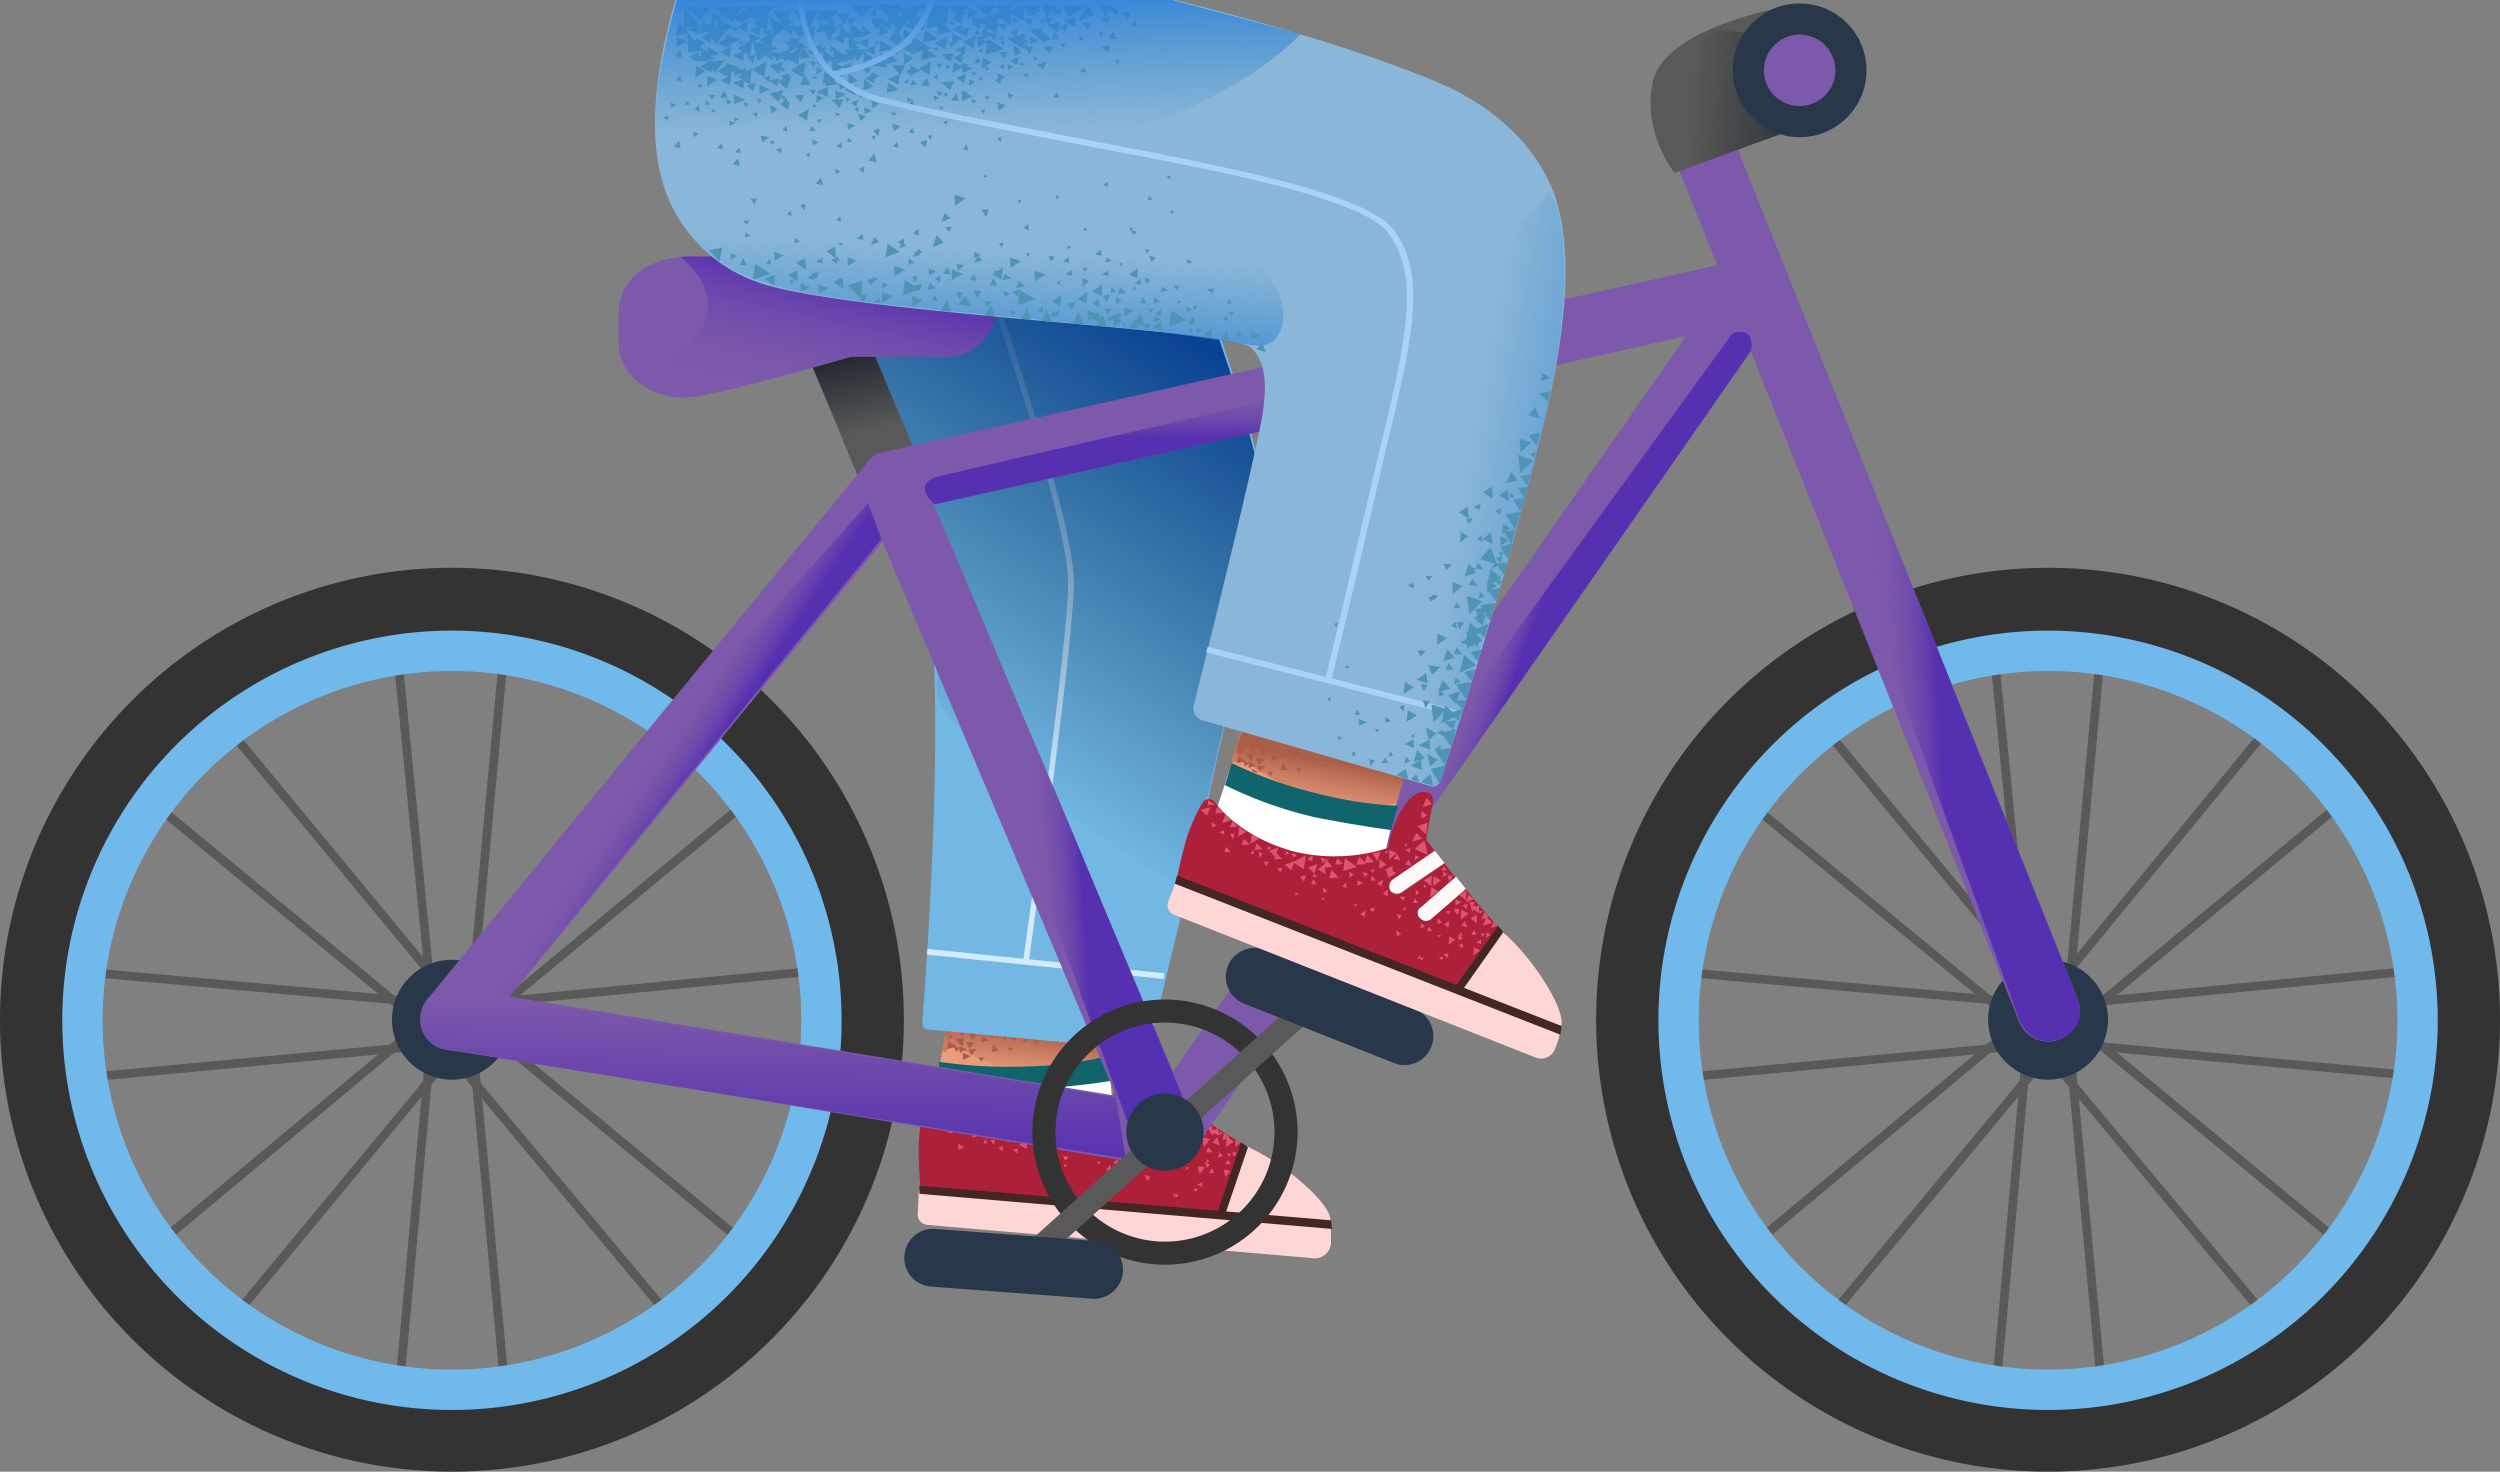 <svg xmlns="http://www.w3.org/2000/svg" xmlns:xlink="http://www.w3.org/1999/xlink" width="433.701" height="255.301" viewBox="0 0 433.701 255.301">
  <rect x="0" y="0" width="433.701" height="255.301" fill="#808080" stroke="none"/>
  <defs>
    <linearGradient id="linear-gradient" x1="0.421" y1="0.952" x2="0.494" y2="0.542" gradientUnits="objectBoundingBox">
      <stop offset="0" stop-color="#cc7a5e" stop-opacity="0"/>
      <stop offset="0.924" stop-color="#aa5f4b"/>
    </linearGradient>
    <linearGradient id="linear-gradient-2" x1="0.339" y1="0.816" x2="0.564" y2="0.235" gradientUnits="objectBoundingBox">
      <stop offset="0" stop-color="#093f5c" stop-opacity="0"/>
      <stop offset="1" stop-color="#094193"/>
    </linearGradient>
    <linearGradient id="linear-gradient-3" x1="0.582" y1="0.928" x2="0.406" y2="0.071" gradientUnits="objectBoundingBox">
      <stop offset="0" stop-color="#151e28" stop-opacity="0"/>
      <stop offset="0.998" stop-color="#151e28"/>
    </linearGradient>
    <linearGradient id="linear-gradient-4" x1="0.113" y1="0.49" x2="1.692" y2="0.618" xlink:href="#linear-gradient-3"/>
    <linearGradient id="linear-gradient-5" x1="0.226" y1="0.878" x2="0.632" y2="0.163" gradientUnits="objectBoundingBox">
      <stop offset="0.017" stop-color="#7c59aa" stop-opacity="0"/>
      <stop offset="1" stop-color="#5530b0"/>
    </linearGradient>
    <linearGradient id="linear-gradient-6" x1="0.441" y1="0.508" x2="0.589" y2="0.489" xlink:href="#linear-gradient-5"/>
    <linearGradient id="linear-gradient-7" x1="0.44" y1="0.51" x2="0.597" y2="0.487" xlink:href="#linear-gradient-5"/>
    <linearGradient id="linear-gradient-8" x1="0.489" y1="0.486" x2="0.563" y2="0.544" xlink:href="#linear-gradient-5"/>
    <linearGradient id="linear-gradient-9" x1="0.547" y1="0.112" x2="0.457" y2="0.996" gradientUnits="objectBoundingBox">
      <stop offset="0.017" stop-color="#7c59aa"/>
      <stop offset="1" stop-color="#5530b0"/>
    </linearGradient>
    <linearGradient id="linear-gradient-10" x1="0.489" y1="0.486" x2="0.545" y2="0.515" xlink:href="#linear-gradient-5"/>
    <linearGradient id="linear-gradient-11" x1="0.495" y1="0.399" x2="0.509" y2="0.655" xlink:href="#linear-gradient-5"/>
    <linearGradient id="linear-gradient-12" x1="0.39" y1="0.985" x2="0.478" y2="0.616" gradientUnits="objectBoundingBox">
      <stop offset="0" stop-color="#cc7a5e" stop-opacity="0"/>
      <stop offset="1" stop-color="#aa5f4b"/>
    </linearGradient>
    <linearGradient id="linear-gradient-13" x1="0.655" y1="0.493" x2="1.235" y2="0.656" gradientUnits="objectBoundingBox">
      <stop offset="0" stop-color="#4089c2" stop-opacity="0"/>
      <stop offset="0.891" stop-color="#247cde"/>
    </linearGradient>
    <linearGradient id="linear-gradient-14" x1="0.484" y1="0.587" x2="0.405" y2="1.182" xlink:href="#linear-gradient-13"/>
    <linearGradient id="linear-gradient-15" x1="0.509" y1="0.709" x2="0.466" y2="-0.243" xlink:href="#linear-gradient-13"/>
  </defs>
  <g id="_57" data-name="57" transform="translate(-36.699 -208.1)">
    <path id="Path_12481" data-name="Path 12481" d="M198.7,398.3l5.3-28.2,28.2,6.8-5.9,35.7Z" fill="#ea9d7d"/>
    <path id="Path_12482" data-name="Path 12482" d="M200.4,390.5a.4.4,0,0,1-.2-.4l3.2-17.3c.1-.2.3-.4.5-.3a.382.382,0,0,1,.3.5L201,390.3c-.1.2-.3.4-.5.3Z" fill="#cc7a5e"/>
    <path id="Path_12483" data-name="Path 12483" d="M212.3,393.9c11.1,3.2,17.2.1,17.2.1l2.6-13.9-28.5-6.4-3,14.6a36.378,36.378,0,0,0,11.7,5.6Z" fill="url(#linear-gradient)"/>
    <g id="Group_877" data-name="Group 877">
      <path id="Path_12484" data-name="Path 12484" d="M201.4,387.5l-.1.9.8-.3Zm10.6.8,1,.2-.3-1Zm-9.3-2.5.8,2.2,1.2-1.9Zm11.3,2.9.8.2-.2-.8Zm-5.5-.4.7-.2-.5-.5Zm-6,1.4.2-.1-1.5-.9-.2,1.4,1.2-.3.4.8.7-.7Zm2.4.3.9-1.1h-1.5Zm-2.5-1.6,1.3,1.3.2-1.6Zm4.5.5,1.4-.3-1.1-.8Zm-1.7,2.3.9-1.1h-1.4Zm-1.4.8,1.3-.7-1.4-.6Zm8-4.7-1.3-.1.5,1.3Zm-1.4-.2-1.3-.2.5,1.3Zm-1.6-.3-1.3-.2.5,1.3Zm-2.2-.2-1.9.2.6,1.8Zm9.9,2.7.4-.6-.9-.1Z" fill="#ad5c49"/>
      <path id="Path_12485" data-name="Path 12485" d="M212,390.5l.4-.6-.9-.1Zm-5.1,1.8.5-.7-1-.1Zm1.8-1.7,1.3-.2-1-1.1Zm-4.3-.5-1.3-.5.1,1.2Zm-2.9-2.9,1.2-.1-.9-1.2Z" fill="#ad5c49"/>
    </g>
    <path id="Path_12486" data-name="Path 12486" d="M167.9,242.6S196.3,295.9,198,312c2.5,23.1-.7,65.7-1.3,73.4a1.109,1.109,0,0,0,1.1,1.3l38.1,3.6s16.7-66.9,20.2-92.7c1.8-13.4-28-82.9-28-82.9l-60.2,27.9Z" fill="#73b7e5"/>
    <g id="Group_878" data-name="Group 878">
      <path id="Path_12487" data-name="Path 12487" d="M197.505,373.71l.1-.995,41.085,4.225-.1.995Z" fill="#d2ebff"/>
      <path id="Path_12488" data-name="Path 12488" d="M215.2,374.8l-1-.1c.1-.5,7.8-54.7,7.8-65.5,0-12.3-17-59.7-17.1-60.2l.9-.3c.7,2,17.2,48.1,17.2,60.5,0,10.8-7.8,65-7.8,65.6Z" fill="#d2ebff"/>
    </g>
    <path id="Path_12489" data-name="Path 12489" d="M167.9,243.3S185,273.9,191,292.5s8.9,25.3,8.2,35,43.2,35,43.2,35,12.4-51.7,13.6-65-28-82.9-28-82.9Z" fill="url(#linear-gradient-2)"/>
    <path id="Path_12490" data-name="Path 12490" d="M176.72,269.64l9.965-4.162,10.56,25.282-9.965,4.162Z" fill="#595959"/>
    <path id="Path_12491" data-name="Path 12491" d="M229.2,393.3a128.113,128.113,0,0,1-13,1.5,62.876,62.876,0,0,1-16.5-.8l.4,11.2s1,1.6,14,1.5,15.8-4,15.8-4l-.7-9.4Z" fill="#fff"/>
    <path id="Path_12492" data-name="Path 12492" d="M229.4,395.6l-.1-4.4a65.069,65.069,0,0,1-14.2,1.9,83.553,83.553,0,0,1-15.5-.8l.2,4a73.223,73.223,0,0,0,16.5.8C223.1,396.5,227.3,396,229.4,395.6Z" fill="#10646c"/>
    <g id="Group_879" data-name="Group 879">
      <path id="Path_12493" data-name="Path 12493" d="M267.6,423.8v-3.1l-71.5-6.1-.2,4.3a1.828,1.828,0,0,0,1.7,1.7l67.2,5.8a2.825,2.825,0,0,0,2.8-2.6Z" fill="#fed6d6"/>
      <path id="Path_12494" data-name="Path 12494" d="M267.5,419.5c-.6-3.3-8-9.3-13.2-11.9l-1.6-.8-4.2,12.3,19.2,1.6A2.537,2.537,0,0,1,267.5,419.5Z" fill="#fed6d6"/>
    </g>
    <path id="Path_12495" data-name="Path 12495" d="M244.8,401.7l-4.3,6.7a1.583,1.583,0,0,1-1.6.6.52.52,0,0,1-.4-.2,1.309,1.309,0,0,1-.2-1.9l4.3-6.7-2.5-1.8-5.7,7.1a1.237,1.237,0,0,1-1.4.4.55.55,0,0,1-.5-.3,1.4,1.4,0,0,1-.1-1.9l5.5-6.8-1.9-1.4-.7-6.7a1.208,1.208,0,0,0-1.3-1.1c-1,0-2.4.6-3.2,3.3a19.181,19.181,0,0,0-.7,7.9,30.615,30.615,0,0,1-15.2,5.3,25.4,25.4,0,0,1-15.9-4.3,1.319,1.319,0,0,0-2.1.8,30.778,30.778,0,0,0-.8,8.4c0,1.9.2,3.9.3,5.6l52.3,4.5,4.2-12.3c-2.5-1.4-5.4-3.3-8.1-5.2Z" fill="#ad203a"/>
    <path id="Path_12496" data-name="Path 12496" d="M232.4,405.7c.2.1.3.2.4.2a1.354,1.354,0,0,0,1.4-.4l5.7-7.1c-.9-.5-1.6-1.1-2.2-1.5l-5.5,6.9a1.4,1.4,0,0,0,.2,1.9Zm6.2,3.1c.1,0,.2.1.4.2a1.477,1.477,0,0,0,1.6-.6l4.3-6.7-2.2-1.5-4.3,6.8a1.078,1.078,0,0,0,.2,1.8Z" fill="#fff8f8"/>
    <g id="Group_880" data-name="Group 880">
      <path id="Path_12497" data-name="Path 12497" d="M196.2,415.2v-1.4l71.4,6,.2,1.5-71.6-6.1Z" fill="#442624"/>
      <path id="Path_12498" data-name="Path 12498" d="M249.1,419.2l-1.3-.4,4.2-12.5,1.2.8-4.1,12.1Z" fill="#442624"/>
    </g>
    <g id="Group_881" data-name="Group 881">
      <path id="Path_12499" data-name="Path 12499" d="M240.4,410.6l.9-.1-.6-.8-.3.9Zm5.3,0-1.2-.2.3,1.4.9-1.2ZM235,389.2l-1.2-.8-.3,1.7,1.5-.9Zm-1.2,5.7-.2,1.6,1.4-.9Zm16,10.5.2-.1-1-.7-.2,1.4.7-.4-.2,1.5,1.4-.9Zm-21-5.6-1.3.6,1.2,1.1Zm2.8-.6-1.5-.2.5,1.6Zm8.7,2.3-1.4-.3.4,1.7,1-1.4Zm-1,3.4,1.1-1.4-1.4-.3.3,1.7Zm10,7.4.9-1.1L249,411l.3,1.3ZM245,401.9l-1.1,1,1.5.6Zm-16.7-.1-1.5-.9-.1,1.5Z" fill="#dd5472"/>
      <path id="Path_12500" data-name="Path 12500" d="M225.4,403.1l1.6-.6-1.5-.9Zm-3.7,3.6,1.5-.6-1.5-.9Zm16.8-5.6-1.1,1.1,1.5.6Zm-18.3,2.5-.1,1.1-.8,1.1,1.6.4-.5-1.1,1.2-.5Zm-8.8,2.7,1.3-.5-1.2-.7Zm10.5-3.3-.1,1.2,1.3-.5Zm-16.5,2.5,1.3-.5-1.2-.7Zm-2.8-3.6v1.2l1.2-.5Zm6.4,3.2-1.2-.7v1.3l1.2-.6Zm-9.6-4.8v1.3l1.3-.5Zm48.5,5.1-.9.9,1.3.5-.4-1.4Zm-1.2-2.4-1.1-.5-.1,1.4,1.2-.9Zm-.1,2.7-1.4-.3.4,1.7,1-1.4Zm-5.5,9.5-.5.2-.2-.4-.2.7.3-.1.5.2.1-.6Zm3.7-11.1-1.2-.2.3,1Zm.2.5.9.5-.1-1-.8.5Zm3,4.4.9-.4-.7-.6Zm-45.1-1.5,1.1-.3-1-.7Zm6.2-.8.2-.9-.8.1Zm-8.1-2.2,1,.2-.3-.8-.7.6Zm30.4-4.2,1.1-.1-.8-.9Zm-4.8,6.2.8-.8-1.2-.2Zm6.9-5.9,1.1-.1-.8-.9Zm7,.3.6-.8-.8-.2Zm-5.6-1.4.6-.8-.8-.2Zm-.7,6.8.9.4-.1-.8-.8.4Zm-.6-8.7-.7.5.9.3Zm-5,13.5.9.2-.2-1.2Zm0-6,.8-.4-.9-.5.1.9Zm6,4.3.6.8.2-.9Zm-3.3-2.8.9.2-.3-1.2-.6,1Zm-.7-2.3-.7.9.9.2Zm-13-.6-.6,1.1,1,.1Zm13.8,0,.5-.7h.1l-.1-.1.4-.6h-.6l-.2-1-1.1,1,.3.1.7,1.3Zm4.1-9.1-.3-2.1-1.5,1.1Zm-31.8,9.3-.8.3.7.7Zm11.3.5h-1l.6.7Zm9.2,3,.8.1-.4-.9-.4.8Zm-4.1-3.8-.9.1.7.8Zm7.4,1.2.3-.8-.9.1.6.7Zm-14.4-.5.1.7.6-.4-.7-.3Zm15-1.1.5.4.2-.8Zm1.7-4.1-.2.5h.6l-.4-.5Zm2.8-2.1.1.6.3-.5-.4-.1Zm10.7,9.1-.7.3.6.4.1-.7Zm-7.9,2.2.5-.1-.4-.5Zm2.8-5.1-.6-.1.2.5.4-.4Zm5.5,11.3.6.4.1-.7-.7.3Zm-1.1-3.4.4-.5h-.6l.2.5Zm7.6-3-.7.3.6.4.1-.7Zm-3.7,1.5-.4-.5-.1.6h-.2l.2,1,.6-.5-.6-.4Zm2.3-5.1h-.6l.3.5Zm-27.4,6.1.5-.3-.6-.3.1.6Zm5.6-.9.4.5.1-.7Zm8.7,3.3.6-.7-1-.4Zm-5.9-3.2.8.4.1-1-.9.6Zm7.1-4.1-.1.9.9-.2-.8-.7Zm-24.4,1.9.7.6.1-.9Zm-2.6-.4.7.6.1-.9Zm-2.6-.7.7-.1-.4-.7-.3.8Zm2.4-2.1.2.7.5-.6Zm9.2,2.2-.1.7.8-.2Zm-19.3-2.5.5-.6-.9-.3Zm29.9-1.5,1-1L229,401Z" fill="#dd5472"/>
      <path id="Path_12501" data-name="Path 12501" d="M221.1,408.6l.4.9.6-.7-1-.2Zm4.4-3.8-.8-.3.3,1Zm-8,1.2,1.3.7.1-1.7-1.4,1Zm-10.7-1.2,1.1-1.3-1.4-.4.3,1.7Zm-2.5-.6,1.1-1.2-1.4-.4.3,1.6Zm-3.1-2.9-.1,1.6,1.4-1-1.3-.6Zm9,3.7,1.2.7.1-1.7Zm-13.3-3.4,1.3.7.1-1.6-1.4.9Zm19.8,9.6.6-.1-.5-.4Zm17.2-19,.8-.8-1.2-.5Zm-16.3,15.1-.9.6.9.5Zm1.2,1.2,1-.1-.8-.8Zm25.9-3.1h-.2v0l-.6.1.2.4-.1.2h.3l.3.4.1-.4h.3l-.2-.4-.1-.3Zm1.7,6.2h.9l-.3-.8-.6.8Zm-7.2-1,.7-.6-.8-.4Zm2.9-10.5-1,.2.6,1Zm-4.8,4.5-.8-.4.2,1Zm5.6,4.1.9.2-.2-1.2Zm-2.1-9.3-.8-.4v.9Zm5.3,4.3.4.5.6,1,.1-.5,1.1.4-.4-1.4-.5.6.1-.3-.6.1.2-.7-1,.3Zm3.7,5.6-.6.7,1,.1-.4-.8Zm-8.2-1.3.2,1,.6-.5Zm4.3,0h1.2l-.8-.9Zm4.8.8.6-.7-.8-.2.2.9Zm-6.3,4.8.9.4-.1-.8-.8.4Zm7.5-7.3-.9-.4v1.2l.9-.8Zm-54.1-5.7,1.2-.5-1.4-.4Zm39.1-2.7-1.3-2.3-1.2,1.9Zm-20.4,6.2-1.6,1.7v-.1l-1.4,1,1.3.7.1-1.4,1.9.6-.3-2.5Zm9.1-.6-2.4-.8.3,2.2,2.1-1.4Z" fill="#dd5472"/>
    </g>
    <path id="Path_12502" data-name="Path 12502" d="M183.1,284.5l-6.3-14.8,9.9-4.2,6.6,16.1Z" fill="url(#linear-gradient-3)"/>
    <g id="Group_882" data-name="Group 882">
      <path id="Path_12503" data-name="Path 12503" d="M401.4,458.1l-6.9-73.8,6.9-74.3,1.5.2L396,384.4l6.9,73.5Zm-18.8,3.3-1.5-.2,7-76.8-7-70.9,1.5-.2,7,71.2Z" fill="#595959"/>
      <path id="Path_12504" data-name="Path 12504" d="M467.6,396.6l-74.3-6.9-73.5,6.9-.1-1.5,73.7-6.9,74.3,6.9Zm-74.3-13.3h0l-77-6.9.1-1.5,76.9,6.9,70.9-6.9.2,1.5Z" fill="#595959"/>
      <path id="Path_12505" data-name="Path 12505" d="M348.6,444.5l-1.2-1,47.3-57.1,57.4-47.6,1,1.2-57.3,47.5Zm-16.8-11.9-1-1.2L390.1,382l45.2-55.1,1.2,1-45.4,55.2Z" fill="#595959"/>
      <path id="Path_12506" data-name="Path 12506" d="M449.8,430.6l-57.1-47.2-47.6-57.5,1.2-1,47.6,57.5,56.9,47Zm-12.1,16.6-49.4-59.3-55.1-45.2,1-1.2,55.2,45.4,49.5,59.3Z" fill="#595959"/>
    </g>
    <circle id="Ellipse_357" data-name="Ellipse 357" cx="10.4" cy="10.4" r="10.4" transform="translate(381.6 374.6)" fill="#283749"/>
    <path id="Path_12507" data-name="Path 12507" d="M392,321.6A63.4,63.4,0,1,1,328.6,385,63.483,63.483,0,0,1,392,321.6m0-15A78.4,78.4,0,1,0,470.4,385,78.4,78.4,0,0,0,392,306.6Z" fill="#333"/>
    <path id="Path_12508" data-name="Path 12508" d="M392,324.5a60.6,60.6,0,1,1-60.6,60.6A60.688,60.688,0,0,1,392,324.5m0-7a67.6,67.6,0,1,0,67.6,67.6A67.644,67.644,0,0,0,392,317.5Z" fill="#71b9ea"/>
    <g id="Group_883" data-name="Group 883">
      <path id="Path_12509" data-name="Path 12509" d="M124.4,458.1l-6.9-73.8,6.9-74.3,1.5.2L119,384.4l6.9,73.5Zm-18.8,3.3-1.5-.2,7-76.8-7-70.9,1.5-.2,7,71.2Z" fill="#595959"/>
      <path id="Path_12510" data-name="Path 12510" d="M190.6,396.6l-74.2-6.9-73.6,6.9-.1-1.5,73.7-6.9,74.3,6.9Zm-74.2-13.3h-.1l-77-6.9.1-1.5,77,6.9,70.9-6.9.1,1.5Z" fill="#595959"/>
      <path id="Path_12511" data-name="Path 12511" d="M71.7,444.5l-1.2-1,47.3-57.1,57.4-47.6,1,1.2-57.4,47.5ZM54.9,432.6l-1-1.2L113.1,382l45.3-55.1,1.2,1-45.4,55.2Z" fill="#595959"/>
      <path id="Path_12512" data-name="Path 12512" d="M172.9,430.6l-57.1-47.2L68.2,325.9l1.2-1,47.5,57.5,57,47Zm-12.1,16.6-49.5-59.3-55-45.2,1-1.2,55.2,45.4L162,446.2Z" fill="#595959"/>
    </g>
    <circle id="Ellipse_358" data-name="Ellipse 358" cx="10.4" cy="10.4" r="10.4" transform="translate(104.7 374.6)" fill="#283749"/>
    <path id="Path_12513" data-name="Path 12513" d="M392,321.6A63.4,63.4,0,1,1,328.6,385,63.483,63.483,0,0,1,392,321.6m0-15A78.4,78.4,0,1,0,470.4,385,78.4,78.4,0,0,0,392,306.6Z" transform="translate(-276.9)" fill="#333"/>
    <path id="Path_12514" data-name="Path 12514" d="M392,324.5a60.6,60.6,0,1,1-60.6,60.6A60.688,60.688,0,0,1,392,324.5m0-7a67.6,67.6,0,1,0,67.6,67.6A67.644,67.644,0,0,0,392,317.5Z" transform="translate(-276.9)" fill="#71b9ea"/>
    <path id="Path_12515" data-name="Path 12515" d="M200.8,270H184.3s-21,6.2-27.8,7c-5,.6-12.5-2.4-12.5-9.8V263c0-8.4,7.7-10.4,12.5-10.4h44.3a8.71,8.71,0,0,1,8.7,8.7h0a8.71,8.71,0,0,1-8.7,8.7ZM397.1,381.3,335.5,227.4a5.385,5.385,0,1,0-10,4l9.1,22.7L190.1,286.5c-.2,0-.3.1-.5.1h-.1c-.1,0-.2.1-.4.1H189c-.1.1-.3.1-.4.2l-.1.1c-.1.1-.2.1-.3.2a.1.1,0,0,0-.1.1l-.8.8c-.1.1-.2.2-.2.3l-76.3,93.1a5.368,5.368,0,0,0-.7,5.7,5.49,5.49,0,0,0,4.5,3.1c4.2.5,76,12.3,123.5,20.2h1.6a.6.6,0,0,0,.4-.1c.1,0,.2,0,.2-.1.1,0,.2-.1.4-.1.1,0,.2-.1.3-.1s.2-.1.3-.1.2-.1.3-.2c.1,0,.2-.1.3-.2s.2-.1.3-.2.2-.1.2-.2c.1-.1.2-.1.2-.2l.5-.5c.1-.1.1-.2.2-.2h0L340.4,269,387,385.4a5.4,5.4,0,0,0,5,3.4,4.767,4.767,0,0,0,2-.4A5.453,5.453,0,0,0,397.1,381.3Zm-282.4,8.9Zm10.4-9.2,64.7-78.9,40.5,96.1L125.1,381Zm115.1,13-41.5-98.4,130.5-29.2Z" fill="#7c59aa"/>
    <path id="Path_12516" data-name="Path 12516" d="M346.3,209.3s-20.9,3.5-22.9,13.1c-1.8,8.8,3.8,15.7,3.8,15.7l19.1-7Z" fill="#595959"/>
    <path id="Path_12517" data-name="Path 12517" d="M333.7,213.3l8.8.7,3.5,17.2-17.3,6.3-.6-6.2C328,216.5,333.7,213.3,333.7,213.3Z" fill="url(#linear-gradient-4)"/>
    <path id="Path_12518" data-name="Path 12518" d="M156.5,277c6.8-.8,27.8-7,27.8-7h16.5a8.7,8.7,0,0,0,0-17.4H156.5a10.283,10.283,0,0,0-1.7.1c3.5,3,6.8,7.6,3.1,13.1-2.9,4.2-7.5,6.2-11.8,7.2A12.194,12.194,0,0,0,156.5,277Z" fill="url(#linear-gradient-5)"/>
    <path id="Path_12519" data-name="Path 12519" d="M338.2,234.3l58.9,147s2.2,4.9-3,7c-4.8,1.9-7-3-7-3L333,236.2Z" fill="url(#linear-gradient-6)"/>
    <path id="Path_12520" data-name="Path 12520" d="M199,295.5,243.8,403a5.038,5.038,0,0,1-2.9,7c-4.8,2-7-2.9-7-2.9L193.8,297.5l5.2-2Z" fill="url(#linear-gradient-7)"/>
    <path id="Path_12521" data-name="Path 12521" d="M189.6,301.6l-70.5,86.5s-3.2,4.3-7.6.8c-4-3.2-.8-7.6-.8-7.6l76.6-85.9Z" fill="url(#linear-gradient-8)"/>
    <path id="Path_12522" data-name="Path 12522" d="M232,409.1,114.3,390.2a5.035,5.035,0,0,1-4.5-6.1c.7-5.1,6.1-4.5,6.1-4.5l114.4,18.9Z" fill="url(#linear-gradient-9)"/>
    <path id="Path_12523" data-name="Path 12523" d="M340.5,268.9,244.3,407l-4.6-6.6L337.2,266C337.2,265.9,341.1,264.3,340.5,268.9Z" fill="url(#linear-gradient-10)"/>
    <path id="Path_12524" data-name="Path 12524" d="M198.8,295.6l130.4-29.2s3.2-5.2-6.6-3.4c-9.8,1.9-118.5,26.5-123.2,27.8s-.6,4.8-.6,4.8Z" fill="url(#linear-gradient-11)"/>
    <path id="Path_12525" data-name="Path 12525" d="M238.8,385.5a19,19,0,1,1-19,19,18.992,18.992,0,0,1,19-19m0-4a23,23,0,1,0,23,23,23,23,0,0,0-23-23Z" fill="#333"/>
    <path id="Path_12526" data-name="Path 12526" d="M212.3,430.8a2,2,0,0,1-1.3-3.5l54.5-48.9a1.985,1.985,0,0,1,2.6,3l-54.5,48.9a1.9,1.9,0,0,1-1.3.5Z" fill="#595959"/>
    <g id="Group_884" data-name="Group 884">
      <path id="Path_12527" data-name="Path 12527" d="M226.1,433.4l-27.9-2.1a4.97,4.97,0,0,1-4.6-5.4h0a4.97,4.97,0,0,1,5.4-4.6l27.9,2.1a4.97,4.97,0,0,1,4.6,5.4h0A5.038,5.038,0,0,1,226.1,433.4Zm52.4-40.9-26-10.3a5.013,5.013,0,0,1-2.8-6.5h0a5.013,5.013,0,0,1,6.5-2.8l26,10.3a5.013,5.013,0,0,1,2.8,6.5h0A4.977,4.977,0,0,1,278.5,392.5Z" fill="#283749"/>
      <circle id="Ellipse_359" data-name="Ellipse 359" cx="6.7" cy="6.7" r="6.7" transform="translate(232.1 397.8)" fill="#283749"/>
    </g>
    <path id="Path_12528" data-name="Path 12528" d="M248.1,348.4l8.2-27.5,27.3,9.7L274,365.5Z" fill="#ea9d7d"/>
    <path id="Path_12529" data-name="Path 12529" d="M250.6,340.2a.764.764,0,0,1-.2-.5l5.6-16.6a.474.474,0,0,1,.9.3L251.3,340a.486.486,0,0,1-.6.3.1.1,0,0,0-.1-.1Z" fill="#cc7a5e"/>
    <path id="Path_12530" data-name="Path 12530" d="M262,345.4c10.7,4.4,17.1,1.9,17.1,1.9l4-13.5-27.6-9.4L251,338.6S254.3,342.2,262,345.4Z" fill="url(#linear-gradient-12)"/>
    <g id="Group_885" data-name="Group 885">
      <path id="Path_12531" data-name="Path 12531" d="M251.9,337.9l-.2.9.8-.2Zm10.5,1.9.8.4-.1-1.1Zm-9.1-3.4.6,2.2,1.4-1.7Zm11,4,.7.4v-.9Zm-5.5-.9.7-.2-.4-.5Zm-6.1.7h.2l-1.4-1.1-.3,1.4,1.2-.2.3.8.7-.6Zm2.4.6,1-1-1.5-.2Zm-2.4-1.8,1.2,1.3.3-1.6Zm4.5.9,1.4-.1-1-1Zm-2,2.1,1.1-1-1.5-.1Zm-1.1.1h1l-1.3-.7Zm8.1-3.3-1.3-.3.4,1.4Zm-1.4-.4-1.2-.3.3,1.4Zm-1.5-.4-1.3-.3.4,1.4Zm-2.2-.4h-1.9l.5,1.8Zm9.6,3.7.5-.6-1-.2Z" fill="#ad5c49"/>
      <path id="Path_12532" data-name="Path 12532" d="M262.1,342.1l.5-.7-1-.1Zm-5,.7.5-.8-1-.1Zm1.7-1.1h1.3l-.8-1.2Zm-4.2-.9-1.3-.6v1.2Zm-2.7-3.1,1.3-.1-.8-1.2Z" fill="#ad5c49"/>
    </g>
    <path id="Path_12533" data-name="Path 12533" d="M305.9,240.7c-3.2-7.7-10.3-14.4-20.2-18.5-14.6-6-32.3-10.9-45.1-14.1H153.9c-2.6,8.7-5.6,22.7-1.7,33.3a26.23,26.23,0,0,0,17,16c17.3,5.3,81,7.8,84.5,11,3.4,3.1,2.6,9.1,1.4,14.8-2.3,11.1-9.3,39.3-11.3,47.2a2.2,2.2,0,0,0,1.6,2.7L285,344.5a1.245,1.245,0,0,0,1.5-.8c2-6,11.5-35.1,18-62,4.6-18.9,4.9-32.5,1.4-41Z" fill="#8ab7d9"/>
    <path id="Path_12534" data-name="Path 12534" d="M245.95,321.266l.247-.97,43.9,11.2-.247.97Z" fill="#aad2f9"/>
    <path id="Path_12535" data-name="Path 12535" d="M284.6,344.5a1.812,1.812,0,0,0,2.2-1.2L302,291.9c11.2-40.9,3.5-50.7,3.5-50.7s-13,15.4-25.5,32.5c-14,19.2-35.3,59.1-35.3,59.1l39.9,11.7Z" fill="url(#linear-gradient-13)"/>
    <path id="Path_12536" data-name="Path 12536" d="M248.5,251.3c-20.1-3.8-60.4-10.2-73.6-14.8a117.493,117.493,0,0,1-24.1-12.2s-2.5,15.6,5.7,24.6,17.5,10.3,43.1,13l37.9,3.7L254,268C262,269.5,261.6,253.8,248.5,251.3Z" fill="url(#linear-gradient-14)"/>
    <g id="Group_886" data-name="Group 886">
      <path id="Path_12537" data-name="Path 12537" d="M204.3,220.8l-1.7.8,1.4.9Zm13.4-.6.5-1.4-1.6.5Zm1.4-5.2,1.4-.1-.8-1.4Zm6.3-6-1.8,2.9,2.9-1.3Zm-6.6,8.4.6-1.3-1.7.1Zm-18.7,5,1.4,1.4.7-1.6Zm-17.8,4.4.7-1.5-2.1.1Zm32.6-10.6v-.4l-.7.4.2-.9.1.5.7-.6-.8-.3.1-1-.4.1-.3-.2-.1.4-.7.1.4-1.2-1.5.6.9.7-1.3.4,2.7,1.8v-.3l.2.1,1,1,.5-1.3Zm-3.4.9-1.6.1,1.1,1.1ZM203.7,234l1,.2-.3-1.1Zm-.2-6.1.1.8.8-.4Zm6.8,4.9.2-.9-.8.2Zm-18.7.7,1,.2-.3-1Zm.7-5.7-.9-.3.1.7Zm5.9,4.6.2-.9-.8.2Zm-3.9-1.3,1,.1-.3-1Zm-.2-6.1v.8l.9-.4Zm6.8,4.9.2-.9-.8.2Zm2.7-4.2,1.8-.9-1-.4.3-.2-1.1-.4.1.3-.2-.1Zm3.8,2.2.2-.9-.8.3Zm16.7-7.4,1,.2-.3-1Zm8.9-8,.9.2-.2-1Zm-13.6,12.4,1,.2-.3-1Zm4.5-10.5.1.8.8-.4Zm6.8,4.9.2-.9-.8.3Zm-9.4-2.9.2-.9-.8.3Zm6.5-1.9.2-.9-.8.2ZM200.2,224h-1.1l.6.9Zm-1.6-2.6.7.5.1-.9Zm3.1,4.1,1.4.1-.5-1.3Zm10.1-.2.7-.7-1-.4Zm-4.6-4-.8.5.7.4Zm6.7-2.6-.3.7h.9Zm-.8.8.4-1.5-1.5.6Zm2.2-3.7,1.5-.5-1.3-.9Zm.5,2.1.4.9.6-.6Zm-.9,3.7.1-.9-.8.5Zm-8.5-3.6-.2.5-.1-.1-.3.7h.9l-.2-.3h.3Zm4.5,2-.1-.9-.7.7Zm-7.4-1,.3-1.5.2.2.3-1.8-1.7.9,1,.6-1.5.7Zm2.5-4.8-2.3,1.2,1.9,1.1Zm-15.2,8.2-.3,1.8,2.1-.5Zm8.1,3.2.7-.6-1-.4Zm-4.6-3.8-.8.5.7.4Zm6.4-1.8.9-.1-.6-.7Zm-23.9-4.6.9-.1-.6-.7Zm31,10,.6-.4-.8-.4Zm2.2,1.9,1.1-.9-1.4-.6Zm-4.5-1.2.6-.5-.9-.3Zm-5.6.3-.3.6h.8Zm-35.7,8.1,1,.2-.2-1Zm-3.1-.7,1,.2-.2-1Zm3-4.6.8-.4-.8-.4Zm6.7,4.1.2-.9-.8.3Zm-6.8-8.8.1,1.7,1.8-.8Zm-9.9-10v1.7l1.8-.9Zm-.3,3.3,1.2.3-.3-1.4Zm.7-6-.7,2.5,2.3-.5ZM168,228.5l.1-.9-.8.2Zm-7.3-3.9-1.1-.1.6.9Zm1.9.7.3,1,.8-.6Zm-4.3-1.9.1-.9-.8.5Zm4.1.4-.8,1.2,1.3.1Zm5.7,1.3.2.9.6-.5Z" fill="#5094b5"/>
      <path id="Path_12538" data-name="Path 12538" d="M171.6,227l-1.4-.7.4,1.5Zm-5.6-.3.6-.6-.9-.3Zm-5.9.9.8-.1-.5-.5Zm21.7,6,1,.2-.2-1Zm-.1-6v.7l.8-.4Zm6.9,4-.8.2.6.6Zm-16.2-.9.9.2-.2-1Zm6.8-2-.8.2.6.6Zm4.3-4.2-1.9-.8.1,1.6Zm-15.1-1.7.1,1.6,1.8-.8Zm17.3,3.9-.8.2.6.7Zm-7.4-3h-1.2l.7.8Zm3.5,14.7.7-.6-1-.4Zm-4.7-3,.2-.8-.9.4Zm6.5-2.7h1l-.7-.7Zm2.3-7.6.6-.5-.8-.3Zm1.9.3.3,1.5,1.1-.8Zm-4.5-.5.3.9.6-.5Zm-5.4,1.2-.2.6.8-.1Zm-11.6-3.2,1,1,.6-1.5Zm5.9,1.8.1.7.8-.4-.8-.4.3-.9-2.4.7,1.6,1.4Zm24.3-1.8,1.5.2-.5-1.5Zm-7.4,8.8.2-1.3-1.2.4Zm-12.9-7.1h-1.7l1.1,1.3Zm15.3-5.2,1.4,1.8.8-1.8Zm-7.7,11.2,1.3-.7-1.4-.5ZM169,232.8l1.1-.9-1.5-.3Zm13.1-10.1-.8-.7.5-.1-2.1-1.3-.3,2,.6-.1-.2.5Zm3.9,6.4.9-.8-1.4-.5Zm-9-2.1-1.9,1.1,1.6.9Zm9.6-5.2-.1,2,1.7-.7Zm-1.5,1.1-2,.7,1.9,1Zm7.6-1.9-2,.8,1.9,1Zm-33.4,2.1,1.8-1.1-1.6-.8Zm-2-1.6,1.8-1.1-1.6-.9Zm37.3-1.2-.5-.2v.8l.4-.2v.7l1.8-1.1-1.7-.9Zm12.6-2.2L207,220l.6-.3.2.8.6-.5-.8-.4,1.2-.7Zm-2.3,3.7-.1,1.2,1.1-.7Zm7.7-5.8v.5l-.1-.1.1.4-.1.5.2-.1.1.7,1.1-.8-.6-.3.4-.2Zm-34.2,8.6-.1,1.3,1.2-.8Zm-16.1-3.5h.2l.3.2v-.1h.1v.2l-1.2.7,1.6.8.2-1.7V221l.2-.1-.3-.1.7-.5v1l1.1-.5.3.1-.9.5.9.5-1.7.6,1.9,1v-1.4l1.1.6.3-2.8-.9.5-.3-.8-.4.7h-.1l-.3-.4-.1.2-.3-.2.3-.1-2.4-.8.1.5-1.5.9Zm-2.3-.5v-.2l.1.2.2-.5.4.7,1.7-2.2-2.4.1v-.1l-.1.1h-.5l.1.2-1.3.8Zm.3-.9h-.1v-.1Zm-4.1-1.7,1.6.9.1-.6.1.1-.1.4,2.8-.4-.7-.6.4-.2.1.3,1-.6-.4-.1-1.6-.9-.1.9-.5-.4-.7-.7.9-.6-1.6-.8-.1.6-1.5-1.6.2,3.5,2.3-.3-.2.9-.3.1.1-.9Zm20.1,3.1-.8,1.8,1.8-.1Zm-2.4-.8,1,.6.1.1,1.1.5.3-2.7Zm46.6-8.4-2.1.6,1.9,1.3.1-1,1.1.8.4-1.4-1.5.5Zm2.7,1,.2-2-2.2.7ZM196.1,220l1.9,1.1.2-2.4Zm-18.7,10-.3.9,1.2-.2Zm14.4.9,1.1-.9-1.5-.5Zm-6.3-5.5-1.2.6,1,.6Zm9.1-2.5,1.3-.1-.9-.9ZM219.3,209h-1.9l1,2.2Zm-1.4,4.9-.3-.2v.3l-.2.1.1-1.2-1,.2-.8-.2.2.4-.5.2,1.2.9h-.1l1.1.9-.1.2,1.6-.7L218,214l.1-.2Zm1.1-3.8h.4l1,.8.5-1.5-.7.3-.7-.7Zm.3,1.1-1.7.1,1.1,1.1Zm-18.8,6.3h-.4l.5.4v.6l.3-.2.6.6.7-1.5Zm-19.6,3,1.3,1.4.2,1.8,1.9-1v-.1l1.2-.5-1.6-1.3v1.7l-1.5-.6.6-1.5Zm35-9.2-1.6.1,1,1.1Zm-21.6,14.9,1,.2-.3-1Zm6.6-1.2.2-.9-.8.3Zm3.5-5.5.3-.2-1.1-.4.1.3-.2-.1.1.5-1.5-.7-.2,1.9,1.7-1v1l1.8-.8Zm-5.3-.4.6.9.5-.8Zm.2-2.1.1-.9-.8.5Z" fill="#5094b5"/>
      <path id="Path_12539" data-name="Path 12539" d="M211.7,220.3l.8-.7-1.1-.4Zm-4.5-3.8-.8.4.7.4Zm-.9-3.4-.2.4H206l-.3.7.9-.1-.2-.2h.3Zm3.7,1.7.8.3-.1-.9Zm-8-1.6,1.5.9v-.4l.8.8.7-1.6-1.4.1.1-.7Zm-.9,1.2-2.2,1.2,1.8,1.1Zm-3.6,2.3.7-.2-1.5-1,2.7-.6-2.2-1.6-.5,2.2-1.6-1-.2,1.1-1.5.9,1.3.7v.3l.4-.1.3.1v-.2l1.4-.4-.4,1.7,2.8-.7Zm12.4,5-.6.3,1,.8V222l.8-.6-1.4-.6Zm-4.4-.5.6-.4-.9-.4Zm-39.8-5.5-.6-.6-.3.7Zm2.6,5.4.2-.1.8.4.4-2.7-2.6,1.5,1.2.6Zm4.8,3.9-.7.9h.3l-.7.2,1.4,1,.3-1.4-.4.1Zm5.3-1,.6.6.1-.3,1.2.7v-1.8l-1.8.8Zm-.1-5.2h-1.2l.7.8Zm7.6,1.4.6-.5-.8-.3Zm2.7.8v-.3l-.2.1-.6-.2.1.5-1.1.6,1.6.9.1-.8.7-.6Zm-5.3-.9.3.8.6-.5Zm-5.4,1.1-.2.6.8-.1Zm-10-3.7-1.6.5,1,1Zm-5.3-3.4.1.6-1.5.9,1.6.8.1-.5v.2h.2l.1-.1,1.8-1.1Zm7.6,5.4,1.6,1.5.4-1.2.1.8.8-.4-.8-.4.3-1Zm19.5-2.3-1.6,2.3,2.5.3Zm-16,3.7-1.7.3.7.5-1,.4.1-.4-1.6.3v-.8l-1,.4.9.8.1-.3,1.3,1,.2-.9,1.5,1.4.8-2.3-.5.2Zm-10.2-4.8-1.8,1.1,1.6.9Zm24.9,1.6.2-1.9-1.8,1Zm-1.9,1.3,1.7-.8-1.6-1.3Zm-6.2-.6-1.9.7,1.9,1Zm-14.6.3v-1.5l1.1.6.3-2.3,1.5-.8-1.9-.8.1,1.3-2.2,1.3.9.5-1.7.7Zm27.8.6,1.7-1.1-1.6-.8Zm20.1-7.7-1.1-.6-.1,1.3Zm-35.2,8.1-.1,1.3,1.2-.7Zm-22.2-6.5,1.6.9.2-1.6h.3l-.3-.3v-.1h-.1l-2.6-2.7.1,3.5,1.7-.2Zm68.9-4.2H221l1.2,2.1Zm4,5.9,1.4-.1-.8-1.3Zm-.2,2.4.5-1.2-1.6.1Zm-3.5-4.1.6-1.2-1.7.1Zm7-1.8.6-1.3-1.7.1Zm-3.1-2.4h-1.9l1.1,2.1Zm-.2,1h.4l1,.9.4-1.5-.7.3-.6-.7Zm.2,1.1-1.6.1,1.1,1.2ZM186.9,221l1-.9-1.4-.6Zm2-10-.3-1.6-1.1,1.2Zm20.7-2h-3.7l2.1,1.8Zm-7.4,2.7-.8.4.6.4Zm13.1-1.1v.3l1.5-.5-.7-.4.4-.3-.2.4.9-.1-.4-.5.6-.5-2.7.1.2,1.9Zm-36.4-.2-.6,1.2,1.6.1Zm38.8,1-.8.4.8.4Zm-16-.2,1.8,1.1.3-1.7.6-.1-.5-.4V210l.6-.9-3.1.1,1.4,1.4Zm-8.5,3.7,2.2-.5-1.8-1.3Zm8.1.4.3,1,.8-.6-.2-.1.3-.1.1-.1,1-.6-1.6-.9-.1.8h-.1l.1.1v.7Zm-5-2.4.6.5.2-.9Zm14.8,2.6-.8-.4.2.9Zm-30-1.1H180l.7.9Zm8.3,1-.8-.4.1.9Zm-23-3.7-1.8,1.1,1.6.9Zm16.8,2.3-2,.7,1.9,1Z" fill="#5094b5"/>
      <path id="Path_12540" data-name="Path 12540" d="M205.4,212.1l.8-.5.2.1-1.1.5,1.4.9.1-1.1.8.5-.1.8-.4-.2-.1,1.5-.7-.3.1.3h-.2l.1,1.7,1.6-.8-.3,2.1,3.3-1-2.9-1.8-.1.5-.8-.3,1.2-.8.9.9.5-1.2h-1l-1-.5.7-.3,1.1.7.2-1,.1.1.1-.5,1,1,.5-1.2-1.5.1.1-.3-.3.2.2-1.1,2.1,1.4.2-2.1,2,1.4.3-2.7-2.7.7.5-.8-2.7.1.8,1.3-.5.1v-.1l-3.4,1h.1l-1.1-.6.9-.5-1.7-.9-.1,2,.9-.6Zm-44.1-1.7,1.6.9v-.1l1,.9.4-.7,1.3.7.1-.7v.4l1.5-.9.7,1-.5.3.9.5-1.6.6,1.8,1,.1-1.5,1.1.6.3-2.7-.5.2,1.6-1.7-5.2.1.7.8-1.1-.4v.6l-.9.6.9-1.6h-4.8l1,.9Zm-1.7,2.1-1-.9-.7,2.3,2.5-.4.1.1-.1.1h-.2v-.1l-.1.1h-.5l.1.2-1.3.8,1.6.9.1-1,.8,1.2,1.7-2.2h-.1l.6-.4.5-.1-.2-.1.4-.2.2.9,1-.7-1.1-.3-1.6-.8v.2l-.8-.7.4-.3-1.6-.8-.2,1.9-.5.3Zm1,1.1Zm1.2.1.4-.3v.2Zm.4-.2h0Zm-1.5,0h0l.1-1.7.5-.3Zm17.6.2,1.8-.2-1-1.6Z" fill="#5094b5"/>
      <path id="Path_12541" data-name="Path 12541" d="M170.1,211l.8,2.7-.6.4.3-1-1.6.5.8.7-1.4.8,1,.6-2.2-.4,1,3.4,1.3-1,.6.4.6.5.1-.8.5.4v.5l1.1-.5.7.7.2-.6.2.2v-.1l1.7.9.2-1.8.2.2-.2.6,1.8-.2-.8-1.3v-.1h-.1l-.1-.2-.1.3-.6.1v-.2l1.4-.4-1.7-1,.2-.6-.8.2-.7-.4-.1.6-1,.3.8.8-.1.6-1.9.6-.1-.1.1-.3-.4.1h-.1l-1,.2.8-.6v.3l.6-.5-.8-.4v.2h-.2l.2-2.1.1.5,1.9-1.5,1.3,1,.2-.9,1.5,1.4.2-.6,1.9,1.1.3-2.7-1.2.7,1.7-3.2,1.5,1.8.7-.8-.6,1.4h-1.1l1.3,2.5,1.9-2.2.4.1-.5,1.5.8-.1-.2.2,1.2.3v.3h-.1l.1,1.7.5-.2.1.2-.9.1-.2-.2v.2h-.2l.1.2v.7l-1.7-1,.1-.1-1-.6-.1,1.3.7-.5-.2,1.3-1.4-1.2.1-.8-.7.4.1-.9-2.5,1.5,2.2,1.2.1-1.2.5.3-.5,1.5,1.9-.3v.6h.1v.4H181l.1,1.7,1.8-.8-.7-.3.7-.4,1.5.8.1-1.7-1.7.7-1.2-.5h.1v.1l1.6-.5v.2l1.1-.5.2.2.1-.3.2-.1-.1-.1.1-.2.5.9,1.5-2.2-2,.1.9-.4-.7-.3.7-.4,1.5.8.1-1.7-1.7.7-1.2-.5,1.7-.5v.2l1.7-.8-1.6-1.3v1.1l-1.9-1.2.9-1.2-1.6.1.4-.8-2.3-.1,1.4,1.9.5-.9.6,1-.2,1.7-.1-.1-.1-.3-.1.1-.8-.7-.2-1.2-1,1h-.1l-.8-1.7,1.3-1.3-3.5.1h-4.6l-3.3.1,1.6,2.2-2.3-1.3Zm4.8,5.8h0l-1.2.7v-.4l.1-.2,1.6-.5-.5.4Zm-4.6.8v-.2l.2.1-.2.1Zm0-.3-.6.3.5-.4.1.1Zm6.1-4.1.1-.3.1.2-.2.1Zm-2.1-3.5,1.9,2.6-1.6.5.1-.4-1.5.3,1.2-.9-1.1-.2,1-1.9Zm16.4,1.3.3.4-.8.5-.2-.2-.2.4-.2.1.1.1-.1.3-.3-.2-.1,2,1.7-.8-1.1-.9h.6l.8.5.1-1.2.9,1.1-1.4,2,2,.2h-1.2l.7.8-.9.4h-.1l.2-.1-2.1-1.3-.2,2.1,1.5-.5v.1l.1.7-.1-.1-.4,1.8,2.2-.5-1.6-1.2.5-.4,1.1.6.1-1.4.5.6.8-1.7h-.6l-.6-1.5.7-1.3,1.8,1,.1-1.4.5.6.8-1.7h-1.2l1-1.6,1.2,2.2-.2,1.6,2.1-.6-.3,1.7,2.8-.7-1.7-1.2.5.3.1-.5.2-.1-.1-.1.3-2.8-1.1.3.2-.4h-3.7v-.1l-3.9.7.3-.7H189l1.8,2-.1.1Zm3.4.5.4.5-.8.3.4-.8Zm1.2.1-.2.1Zm-2.5-1.6.5.6-.8.2Z" fill="#5094b5"/>
      <path id="Path_12542" data-name="Path 12542" d="M187.7,211.3l1.1,2.1,1.5-2.2Zm-27.8-1.9-4.5-.1,2.8,2.3Zm28.2-.3h-3.7l1.8,2.1Zm-24.3,27.5,1.3.3-.4-1.3Zm-.6-7.6.1.9,1-.5Zm9,5.8.1-1.1-1,.3Zm6,5.2,1.3.2-.4-1.3Zm-.6-7.7.1,1,1-.5Zm-20.4-5.1.9.2-.2-1.1ZM154,222l1,.2-.3-1Zm3.1,9.9.8-.6-1-.4Zm-4.6-2.9.1-.9-.8.4Zm6.5-2.7.9-.1-.6-.7Zm-3.5,0,.9-.1-.6-.6Zm-1.9,7.3,1.2.2-.3-1.3Zm-.6-7.7.1.9,1-.5Zm33.5,12.2.2-1.1-1,.4Zm.8-2.1,1.5.2-.4-1.5Zm-.6-8.1,1.2-.6-1.3-.6Zm10.6,5.8.2-1.3-1.2.4Zm31.1,19.9.3-.9.9.7Zm5.6,2.8-1.4-.7,1.5-1.1ZM209.3,263l-1.8-.2,1.1-1.8Zm6.3.6-1.8-.2,1.1-1.7Zm19.7,1-1.9-.2,1.2-1.8Z" fill="#5094b5"/>
      <path id="Path_12543" data-name="Path 12543" d="M234.1,265.1l-1.5-.2,1-1.5Zm-32.4-2.9-1.8-.2,1.1-1.9Zm8.7-5.6-1.5-.9,1.8-1.2Zm10.3,4.7-1.5-.9,1.6-1.2Zm4.5-.5-1.6-.8,1.7-1.3Zm13,4.8-1.4-.7,1.4-1.1Zm-12.7-1.8-.1-1.8,1.9.6Zm-23.7-7.1v-1.9l1.9.8Zm-6.8,4.6-.1-1.8,1.9.7Zm-3.1-5.3-.1-1.8,1.9.7Zm10.5-12.2-.1-1.9,1.9.6Zm9.6,10.8-.1-1.8,1.9.6Zm4.3,2.3-.2-1.8,2,.6Zm-26.6,3.8v-1.9l1.9.7ZM178.8,259l-.1-1.5,1.7.6Zm5-4.8-.1-1.5,1.6.6Z" fill="#5094b5"/>
      <path id="Path_12544" data-name="Path 12544" d="M175.6,258.7v-1.5l1.6.7Zm54.3,6.1-.1-1.5,1.6.5Zm1.9-1.8-.1-1.5,1.6.5Zm21.9,4.1.1-1.5,1.6.7Zm.9,1.6,1.1-1.1.6,1.6Zm-4.5-1.6-1.5-.1.9-1.5Zm.3-6.3-.9-.1.5-.9Zm-.6,2.9-.9-.1.5-.9Zm1-1.5-.5.8-.6-.8Zm1.5,3.9-.4.7-.6-.8ZM227.4,264l-1.4-.7,1.4-1.1Zm.4-4.5-1.6-.8,1.7-1.3Zm19,7.3-1.4-.7,1.5-1.1Zm-12.9-18.5-.6.6-.4-.9Zm-7.7,12.4,1.1-.7.1,1.4Zm2.5,1.9-.3-1,1.2.2Z" fill="#5094b5"/>
      <path id="Path_12545" data-name="Path 12545" d="M235.6,260.7h-1.1l.5-1.1Zm.2-17.8.2-.8.7.6Zm4.4,2.3-.6-.3.7-.4Zm-.3-6.5-.5.5-.3-.7Zm4.5,27.4-.2-1.1,1.3.2Zm7.7.3h-1l.5-1Zm-4.8-8.3-.3.9-.9-.7Zm-49.4-2.2-.1-1.2,1.3.4Zm8.2.9-1.1-.1.7-1.1Zm-4.3-9.4-.4,1-.8-.9Zm8.8,9.3.4-1.2,1.1.9Zm-13,1.7.4-1.3,1,1Zm15.4-.3.4-1.3,1.1,1Zm7.3,5-.9-.4,1-.8Zm-2.7-.6-1-.5,1-.8Zm2.1-9.8-.7.8-.4-1.1Zm-7.8,6.3-.8.7-.4-1.1Zm1.2,3.2-.8.8-.4-1.1ZM207,244.5l1.2-.1-.4,1.4Zm-1.4,8.3.2-1,1,.6Zm9.6-4.7-1-.4.9-.8Zm-9.6,10.5,1.3-.1-.6,1.4Zm-3,.3,1.2-.1-.6,1.3Zm-16.8.4,1.3-.1-.6,1.4Zm17.2,1.6,1.2-1.5.9,1.9Zm-12.7-8.2.4-2.3,2.1,1.4Zm-30.6-1.2,2.3-.4-.5,2.4Zm36.4-2.5-1-.4.9-.8ZM182,252.6l.4.9-1.2-.1Zm12.9,3.5,1-.1-.4,1.2Zm-5.7,3.6.3,1h-1.2Zm9.8-.4.4,1-1.2-.1Z" fill="#5094b5"/>
      <path id="Path_12546" data-name="Path 12546" d="M210,250.3l.8-.1-.3.9Zm-.9,5.3.2-.7.6.4Zm6.2-3-.6-.3.5-.5Zm10.1,2-.5.7-.4-.8Zm-3.3-4,.4.5-.7.2Zm-2.1,6.5.6-.3v.8Zm16.2-5.7-.5.7-.4-.8Zm-3.3-4,.4.5-.7.2Zm-2.1,6.5.6-.3v.8Zm6,7.9-.5.7-.5-.9Zm-3.3-4,.4.5-.8.2Zm-2.2,6.5.7-.3-.1.7Zm12.8-.9-.4.5-.4-.6Zm-2.9-3.3.4.4-.7.2Zm-1.7,5.2.5-.2v.6Zm-10.6-25.7v.9l-.9-.3Zm-9.1,2.4.7.1-.4.6Zm4.8,6.1.3-.6.5.6Zm-17.3-9.3.4-.5.3.6Zm6.3,4.6-.4-.5.7-.2Zm-25.2,5.8.8.9-1.4.5Zm-7.5,4,1-.5v1.2Zm8.9,5-.1-1,1.1.2Zm16.5-5.8.8.9-1.4.4Zm-7.4,4,.9-.5v1.2Zm8.9,5-.2-1.1,1.2.2Zm-28.5-8.6.2,1-1.2-.3Zm-1.5,2.8.1,1.1-1.1-.4Zm-4.2,1,.9.1-.5.8Zm14.6.5-.2-.9,1,.2Zm7.8-5.9.7.7-1.1.5Zm3.2-2.3,1.2,1.3-1.9.8Z" fill="#5094b5"/>
      <path id="Path_12547" data-name="Path 12547" d="M193.2,250l.7.8-1.2.3Zm2.4,1.6.7.7-1.2.4Zm-15.6.1,1.6-.8.1,2Zm-10.6,4.8,1.7-.8v2Zm5.4-2.8,1.6-.8.1,2Zm-1.4,2.1,1.6-.8.1,2Zm7.8,1.2,1.7-.8.1,2Zm1.2-6.2-.2-.6.8.1Z" fill="#5094b5"/>
      <path id="Path_12548" data-name="Path 12548" d="M200.6,245.1l1,.9-1.6.6Zm-8.2,5,1.1-.6.1,1.3Zm10.5,5-.3-1.2,1.3.2Zm25.8,5.4-.7-1,1.4-.4Zm7.6-3.7-.9.5v-1.2Zm-8.6-5.4.1,1.1-1.1-.3Zm-3,13-1.9-.2,1-2Zm-5.5-.5-1.8-.1.9-2Zm9.6.9-1.9-.2,1-2Zm2.5-4.5-1,.5v-1.2Zm-8.7-5.4.1,1.1-1.1-.3Zm1.9,1.4,1.1.6-1.1.9Zm-5.6,6.5.7-.8.5,1.1Zm10.4,1.1-.6-.8,1.2-.2Z" fill="#5094b5"/>
      <path id="Path_12549" data-name="Path 12549" d="M230.2,263.9l-.8-1,1.4-.4Zm7.7-3.5-1,.4v-1.2Zm-9-5.4.2,1-1.2-.3Zm1.7,4.2.4-1.2,1.1.9Zm7.5,3.8-1-.5,1-.7Zm-.9-10.2-.7.7-.5-1.1Zm.9,6,.2-1,1,.7Zm6.1,3.1-.7-.4.8-.6Zm-.7-8.5-.6.6-.4-.9ZM236.9,264l.1-1,1.1.5Zm6.8,1.9-.9-.2.7-.7Zm-2.4-8.2-.5.8-.5-.9Zm-5.5,7.7-.8-1,1.4-.3Zm7.7-3.5-1,.4v-1.1Zm-9-5.4.2,1-1.2-.2Zm-11.9,5.3-.7-1,1.4-.3Z" fill="#5094b5"/>
      <path id="Path_12550" data-name="Path 12550" d="M213.1,259.6l-.7-1,1.4-.3Zm17.5,4.2-.7-1,1.5-.3Zm13.5.6-1.2-.1.8-1.3Zm-42.5-8.7-1.3-.1.8-1.2Zm28.7,2.9-.9.5.1-1.3Zm-8.2-5.9.1,1-1.1-.3Zm-51,.6-.1-1.5,1.7.6Zm-7.6-.1-.1-1.1,1.1.4Zm7,.8-.9-.1.6-.9Zm-3.8-7.7-.4.8-.7-.7Zm.2-3.7,1.1-.1-.4,1.1Zm-1,6.7.1-.9.9.6Zm8.1-3.7-.8-.3.7-.7Zm1.5-2,1-.1-.3,1.1Zm-1,6.7.1-.9.9.6Zm8.1-3.7-.8-.3.7-.7Zm5.3,11.1-.8-1,1.4-.4Zm-9.6-1.1-.9-.9,1.4-.5Zm17.9,2-.8-.9,1.3-.4Zm13.5-1-1.3.1.6-1.4Zm-43.4-3.5H165l.6-1.3Zm29-.5-1,.5v-1.2Zm-9-4.9.2,1-1.2-.2Zm53.2,16,.4-2.7,2.7,1.6Z" fill="#5094b5"/>
      <path id="Path_12551" data-name="Path 12551" d="M213.2,261.1l.4-2.7,2.7,1.6Zm-29.5-3.5,2.7-.8-.4,3Zm9.6,1.7.4-2.6,2.7,1.6Zm-26-2.7.4-2.7,2.7,1.7ZM274.5,341l-.3-1.2,1,.2ZM289,329.7l2-.2-.5,1.7Zm-1.8,3.6,2.1-.2-.5,1.7Zm2.9-13.7,1.8-1.1.3,1.8Zm-7.7,6.4,1.7-1.1.3,1.8Zm.4,11.4,1.9-1,.1,1.8Z" fill="#5094b5"/>
      <path id="Path_12552" data-name="Path 12552" d="M284.3,338.9l1.8,1-1.3,1.2Zm-.3-4.6,1.9,1-1.3,1.2Zm-2.6,6.6,1.8-1,.2,1.8Zm1.8,2.9,1.7-1.4.4,2ZM286,320l.1-2,1.6.8Zm7-3.8v-2.1l1.7.8Zm-4.3-5.1V309l1.7.8Zm-8.5,17.4.2-2.1,1.6.9Zm.5,4.8.2-2,1.6.9Zm14-22.4.1-2.1,1.6.9Zm2.6-10.1.1-1.8,1.3.7Zm1,4.3L297,303l2.1-.7Zm-8.3-2.9.1-1.8,1.3.7Zm7,.7v-1.8l1.4.7Zm-16.6,34.3,1.5-.9.1,1.6Zm-1.5,5.4,1.7-1.1.4,1.8Z" fill="#5094b5"/>
      <path id="Path_12553" data-name="Path 12553" d="M282.9,343.8l-1.4-.5.9-.9Zm-2.6-3.2.3-1.2.8.7Zm3.4-12.5-.5-1.3,1.2.1Zm6.2-10.8-.5-1.3,1.3.1ZM284,330.9l-.5-1.3,1.3.1Zm1.5,7.2,1.1-.6.1,1.1Zm.4-2.8,1.1-.6.1,1Zm-8.8-2.9.9.8-1,.3Zm9.3-4.7.9.9-1,.4Zm2.5-3.4h-1.4l.5-1.2Zm1.4-2.7h-1.4l.5-1.2ZM297,306l-1.5.8.5-1.1Z" fill="#5094b5"/>
      <path id="Path_12554" data-name="Path 12554" d="M292.1,326.4l-1.4-1.7,1.9-.5Zm1-3.5-1.3-1.7,1.9-.4Zm-6.9,5.2.8-2,1.3,1.5Zm.9-5.3.7-2.1,1.3,1.5Zm-5.2,17.5.7-2.1,1.3,1.5Zm-1-30.7,1.1-.4v1Zm11.3-11.7-.6,1.1-.6-.8Zm-2.1,15.7h-1.2l.5-1Zm7.2-5-.4,1.1-.8-.8Zm-5.1,8.8-.5,1.2-.7-.8Zm4.8-11.5-.8-1.1,1.1-.2Zm-19.1,32.5.5.8-.8.1Zm-1.9-3.8-.5.6-.3-.6Zm6.1,1.5-.7-.3.6-.4ZM268.6,317l-.5-.7.7-.1Zm1.4,7,.5-.6.3.6Z" fill="#5094b5"/>
      <path id="Path_12555" data-name="Path 12555" d="M284.1,321l-1,1-.5-1.1Zm5.4-3.8-1.1-.6.8-.6Zm-.5,9.6.2-1.1.9.6Zm4.6-31.3-.3,1.1-.9-.6Zm3.6.7-.3,1.2-.8-.7Zm2.3-1.8h-1l.4-.8Zm-2.4,10.3-.4-.9.9.1Zm-5.3,2.6.2-.9.7.5Zm-6.2,4.4-.7.8-.4-.9Zm1,12.1-1.5,1.4-.6-1.7Z" fill="#5094b5"/>
      <path id="Path_12556" data-name="Path 12556" d="M285.2,308l-.7.9-.5-.9Zm1,3.4-.8.9-.4-1Zm5.3-13.3-1.7-1.1,1.5-1Zm10.1-5.7-1.1-1.7,1.8-.3Zm-.4,2.1-1.2-1.7,1.8-.3Zm-5.5.2-1.7-1.2,1.5-1Zm8.1-14-1.9-.6,1.2-1.4Zm.2-6.5.3-1.4,1.4.9Zm-6,17.7.9-1.9,1.1,1.5Zm5.7-15.6,2-.3-.5,1.8Zm-5.2,18.8-1.7-1.1,1.5-1Zm-2.8,7.4-1.8-.9,1.4-1.1Zm-21.9,30.9-1.3.6-.1-1.2Zm6.4-1.8-.8-.9,1-.3Zm-3.9,8.9.7-1,.6.9Zm26.9-53.9-.4,1-.6-.8Zm-17.8,46.8-.4-3.1,2.6.8Zm1.1,10.7-1.6-2.6,2.6-.6Z" fill="#5094b5"/>
      <path id="Path_12557" data-name="Path 12557" d="M287.5,341l-1.8-2.6,2.6-.6Zm1-3.3-1.8-2.5,2.6-.6Zm-1.8-4.1.7-3.1,2.1,1.8Zm3.2-8.8.8-3.1,2.1,1.8Zm1.2-4.2.7-3.1,2.1,1.7Zm-.1,8.9-1.7-2.7,2.7-.4Zm5.4-23.5-2.9-.9,1.8-2.1Zm-4.8,8.7-.4-3.2,2.6.9Z" fill="#5094b5"/>
      <path id="Path_12558" data-name="Path 12558" d="M300.4,290.2l-.3-3.2,2.6,1Zm2.9-4.7-1.4-1.9,2-.5Zm-2.8,1.1-.2-2.4,2,.7Zm-10,44.5-.8,2.1-1.4-1.5Zm-.4-3.1-.9,2.2-1.3-1.5Zm2.3-12.8,2-.3-.5,1.8Zm-.9,3.7,2-.3-.5,1.8Zm1.5-9.2-1.5-.1.6-1.1Z" fill="#5094b5"/>
      <path id="Path_12559" data-name="Path 12559" d="M294,306.9l-1.4-.1.5-1.1Zm2.2,5.5-1.3-1.8,2-.5Zm1.4-4.6-1.3-1.8,1.9-.4Zm-6.8.3.7-2.2,1.3,1.6Zm-2.2-2.1-1,1-.5-1.1Zm5.3-3.8-1-.6.8-.6Zm-.7,9.8.3-1.2.8.7Zm-2.2,7.2.7-3.1,2,1.7Zm3.6-9.2.7-3.2,1.8,1.6Zm.6,5.9-1.7-2.8,2.6-.4Zm4.4-15.8-1.7-2.8,2.7-.4Z" fill="#5094b5"/>
      <path id="Path_12560" data-name="Path 12560" d="M298.9,302.5l-1.3-2.2,2.1-.3Zm1.6-5.6-1.3-2.1,2.1-.4ZM295,316.2l-.7,2.6-1.4-1.6Zm-.4-2.9-.8,2.1-1.3-1.5Zm-22.9,18.9.4-.9.6.7Zm-3,3.6.8.2-.5.6Zm-1.2-6.9v.9l-.6-.3Zm4.1,10.6-.5-.8.8-.2Z" fill="#5094b5"/>
    </g>
    <circle id="Ellipse_360" data-name="Ellipse 360" cx="11.6" cy="11.6" r="11.6" transform="translate(337.3 208.7)" fill="#283749"/>
    <circle id="Ellipse_361" data-name="Ellipse 361" cx="6.2" cy="6.2" r="6.2" transform="translate(342.7 214.1)" fill="#7c59aa"/>
    <path id="Path_12561" data-name="Path 12561" d="M278.4,349.8c-2.1-.3-6.4-.9-12.9-2.3a60.427,60.427,0,0,1-15.6-5.5l-3.5,10.6s1.2,2,13.7,5.6,16.3.7,16.3.7l2-9.1Z" fill="#fff"/>
    <path id="Path_12562" data-name="Path 12562" d="M278,352.1l1.2-4.2a69.773,69.773,0,0,1-14.2-2.2,74.188,74.188,0,0,1-14.6-5.2l-1.2,3.8a71.446,71.446,0,0,0,15.7,5.6c6.7,1.3,11,1.9,13.1,2.2Z" fill="#10646c"/>
    <g id="Group_887" data-name="Group 887">
      <path id="Path_12563" data-name="Path 12563" d="M306.5,390a17.933,17.933,0,0,0,.9-3l-66.7-26.3c-.4,1.7-1.1,3-1.4,4a1.778,1.778,0,0,0,1.1,2.1l62.8,24.8A2.6,2.6,0,0,0,306.5,390Z" fill="#fed6d6"/>
      <path id="Path_12564" data-name="Path 12564" d="M307.6,385.8c.3-3.3-5-11.2-9.3-15.2a13.1,13.1,0,0,1-1.3-1.2l-7.6,10.5,17.9,7a8.112,8.112,0,0,0,.3-1.1Z" fill="#fed6d6"/>
    </g>
    <path id="Path_12565" data-name="Path 12565" d="M291,362.3l-6,5.2a1.514,1.514,0,0,1-1.7.1c-.2-.1-.2-.2-.4-.3a1.28,1.28,0,0,1,.3-1.8l6-5.2-1.9-2.4-7.5,5.1a1.363,1.363,0,0,1-1.5,0,.7.7,0,0,1-.4-.5,1.454,1.454,0,0,1,.5-1.9l7.2-4.9-1.5-1.9,1.2-6.7a1.349,1.349,0,0,0-.9-1.5c-1-.3-2.4-.1-4,2.2a17.912,17.912,0,0,0-2.9,7.4,30.239,30.239,0,0,1-16,.7c-7-1.8-11.8-5.6-14-8.6a1.311,1.311,0,0,0-2.2.1,28.6,28.6,0,0,0-3.2,7.8c-.5,1.8-.9,3.8-1.3,5.5l48.8,19.2,7.6-10.5a76.806,76.806,0,0,1-6.2-7.1Z" fill="#ad203a"/>
    <path id="Path_12566" data-name="Path 12566" d="M277.9,362.6c.1.2.2.2.4.3a1.36,1.36,0,0,0,1.5,0l7.5-5.1-1.7-2.1-7.3,5a1.536,1.536,0,0,0-.4,1.9Zm5.1,4.7c.1.1.1.2.3.3a1.364,1.364,0,0,0,1.7-.1l6-5.2-1.7-2.1-6.1,5.3a1.134,1.134,0,0,0-.2,1.8Z" fill="#fff8f8"/>
    <g id="Group_888" data-name="Group 888">
      <path id="Path_12567" data-name="Path 12567" d="M240.5,361.4l.4-1.4,66.7,26.1-.2,1.5-66.9-26.2Z" fill="#442624"/>
      <path id="Path_12568" data-name="Path 12568" d="M290.1,380.3l-1.1-.8,7.6-10.8.9,1.1-7.4,10.5Z" fill="#442624"/>
    </g>
    <g id="Group_889" data-name="Group 889">
      <path id="Path_12569" data-name="Path 12569" d="M284.2,369.5l.9.2-.4-.9-.5.7Zm5,1.6-1.1-.6L288,372Zm-4.1-23.5-.9-1.1-.7,1.6Zm-2.7,5-.7,1.5,1.7-.5Zm12.3,14.7.3-.1-.8-.9-.5,1.3.8-.2-.6,1.3,1.7-.5-.9-.9Zm-18.5-11.4-1.4.2.8,1.4Zm2.8.2-1.3-.6v1.7Zm7.7,4.7-1.3-.7-.1,1.7Zm-1.9,3,1.4-1.1L285,362l-.2,1.8Zm7.5,10,1.2-.8-1.1-.6Zm-1.2-11.2-1.3.7,1.2,1,.1-1.7Zm-16-4.9-1.2-1.3-.5,1.4Z" fill="#dd5472"/>
      <path id="Path_12570" data-name="Path 12570" d="M272,358.1l1.7-.1-1.2-1.3Zm-4.7,2.4,1.6-.2-1.2-1.3Zm17.8-.5-1.4.8,1.3,1Zm-18.3-2.9-.4,1-1.1.8,1.4.9-.2-1.2,1.3-.1-1-1.4Zm-9.1.1,1.4-.1-1-1Zm11-.2-.4,1.1,1.4-.1Zm-16.6-2.3,1.4-.1-1-1Zm-1.6-4.2-.4,1.1,1.3-.1-.9-1Zm5.2,4.9-1-1-.4,1.2Zm-7.8-7.4-.4,1.2,1.4-.1Zm45,18.8-1.1.6,1.1.9Zm-.5-2.7-.9-.8-.5,1.3Zm-.9,2.5-1.3-.7-.1,1.7Zm-7.9,7.6h-.5l-.1-.4-.4.6h.4l.4.4Zm6.6-9.6-1-.5v1.1Zm.2.5.7.8.2-1-.9.2Zm1.5,5.2,1-.1-.5-.7-.5.8Zm-42.8-14.4h1.1l-.8-.9Zm6.2,1,.5-.8-.8-.2Zm-7.1-4.4.9.4-.1-.8-.8.4Zm30.3,4.6,1.1.2-.5-1.1Zm-6.3,4.7,1-.5-1-.5Zm8.3-3.7,1.1.2-.5-1.1Zm6.5,2.2.8-.6-.7-.4-.1,1Zm-4.9-2.9.8-.6-.7-.4-.1,1Zm-2.6,6.3.7.7.2-.8-.9.1Zm1.9-8.5-.9.3.8.6Zm-8.7,11.5.8.5.1-1.2Zm1.8-5.8.9-.1-.7-.8-.2.9Zm4.5,5.8.4.9.5-.8Zm-2.4-3.6.8.5.1-1.2Zm0-2.4-1,.7.8.5Zm-12.2-4.3-.9.8.9.3v-1.1Zm13.2,4,.7-.5.1.1v-.1l.5-.5-.6-.1v-1l-1.3.7.2.2.4,1.2Zm6.5-7.5.3-2.1-1.8.6Zm-33.2-.2-.8.1.5.9Zm10.8,3.7-1-.3.4.8Zm7.9,5.5.7.3-.1-1Zm-2.9-4.8-.9-.2.4,1Zm6.8,3.2.5-.7-.9-.2.4.9Zm-13.7-4.6-.1.7.7-.2Zm14.7,3.3.3.6.4-.7-.7.1Zm2.8-3.4-.4.4.6.1Zm3.2-1.2-.1.6.5-.4Zm7.8,11.7-.8.1.5.5Zm-8.2-.2.5.1-.2-.6Zm4.1-4.1-.5-.2v.6Zm2.1,12.4.5.5.3-.6Zm-.1-3.5.6-.3-.6-.1Zm8.1-.7-.8.1.5.5Zm-3.9.4-.2-.6-.3.5-.2-.1v1l.8-.3-.5-.5h.4Zm3.6-4.2-.6-.1.1.5Zm-28-2,.5-.1-.5-.4Zm5.6.7.2.6.3-.6Zm7.4,5.7.8-.5-.9-.6Zm-4.7-4.8.6.6.3-.9Zm7.9-1.9-.4.8.9.1Zm-23.9-5.2.5.8.4-.8Zm-2.4-1.1.5.8.4-.8Zm-2.3-1.4.7.1-.2-.8-.5.7Zm3-1.3v.7l.7-.4-.7-.3Zm8.1,4.7-.3.6h.8ZM247,351.7l.7-.4-.8-.6Zm29,7.1,1.2-.7-1.2-1Z" fill="#dd5472"/>
      <path id="Path_12571" data-name="Path 12571" d="M266.2,362.1l.1,1,.7-.5-.8-.5Zm5.3-2.3-.7-.5v1.1Zm-7.9-1.2,1.1,1,.6-1.6Zm-10-4.1,1.5-.9-1.2-.8-.3,1.7Zm-2.1-1.3,1.4-.8-1.2-.8-.2,1.6Zm-2.2-3.8-.6,1.5,1.6-.5Zm7.6,6.3,1,1,.6-1.6ZM245,348.6l1.1,1,.6-1.5-1.7.5Zm16.3,14.7.6.1-.3-.6-.3.5Zm22-13.2,1-.5-1-.8Zm-20,9.8-1.1.3.7.8.4-1.1Zm.8,1.5,1,.2-.5-1Zm25.7,4.4h-.2l.1-.1-.1.1-.6-.1.1.4-.2.1.3.1.2.5.2-.3.3.1-.1-.4v-.4Zm-.1,6.4.8.3-.1-.8-.7.5Zm-6.6-3,.8-.4-.6-.6-.2,1Zm5.7-9.2h-1l.3,1.1Zm-5.9,3-.6-.6v1Zm4.3,5.5.8.5.1-1.2Zm.5-9.5-.6-.6-.3.8.9-.2Zm3.9,5.6.2.6.3,1.1.3-.4.9.7v-1.5l-.7.4.2-.2-.6-.1.4-.6h-1Zm2,6.5-.8.5.9.3Zm-7.5-3.7v1l.8-.3Zm4.1,1.2,1.1.4-.5-1.1Zm4.3,2.2.8-.5-.7-.5-.1,1Zm-7.4,2.8.7.7.2-.8-.9.1Zm9.4-4.9-.7-.7-.4,1.1Zm-50.3-20.9,1.3-.1-1.2-.8Zm38.2,8.6-.6-2.5-1.7,1.5,2.3,1Zm-21.2.1-2.1,1.1.1-.1-1.6.6,1.1,1,.5-1.3,1.7,1.1.3-2.4Zm8.9,2L270,357l-.3,2.2,2.4-.7Z" fill="#dd5472"/>
    </g>
    <path id="Path_12572" data-name="Path 12572" d="M224.9,232.3c-11.8-2.3-24.1-4.6-34.6-7.2a18.733,18.733,0,0,1-8-3.9c1.4-.3,9.3-2,13.3-6.9a21.035,21.035,0,0,0,3.4-6.2h-1.1a19.38,19.38,0,0,1-3.1,5.6c-3.8,4.7-12.2,6.5-13.5,6.7a18.522,18.522,0,0,1-5.2-12.3h-1c.4,5.6,2.9,15,15,18,10.5,2.6,22.8,4.9,34.6,7.2,24.9,4.7,48.3,9.2,52.9,15.3,5.5,7.4,2.9,18.6-.7,34.1l-.7,2.8-9.6,40.6,1,.2c0-.1,3.4-13.5,9.6-40.6l.7-2.8c3.7-15.8,6.4-27.2.6-34.9-4.9-6.4-28.5-10.9-53.6-15.7Z" fill="#aad2f9"/>
    <path id="Path_12573" data-name="Path 12573" d="M151.1,221.2a53.112,53.112,0,0,0-.4,13.8s20.3,5.5,49.3,2.6c46.6-4.8,62.3-23.6,62.3-23.6l-22.2-5.9h-86a123.607,123.607,0,0,0-3,13.1Z" fill="url(#linear-gradient-15)"/>
  </g>
</svg>
